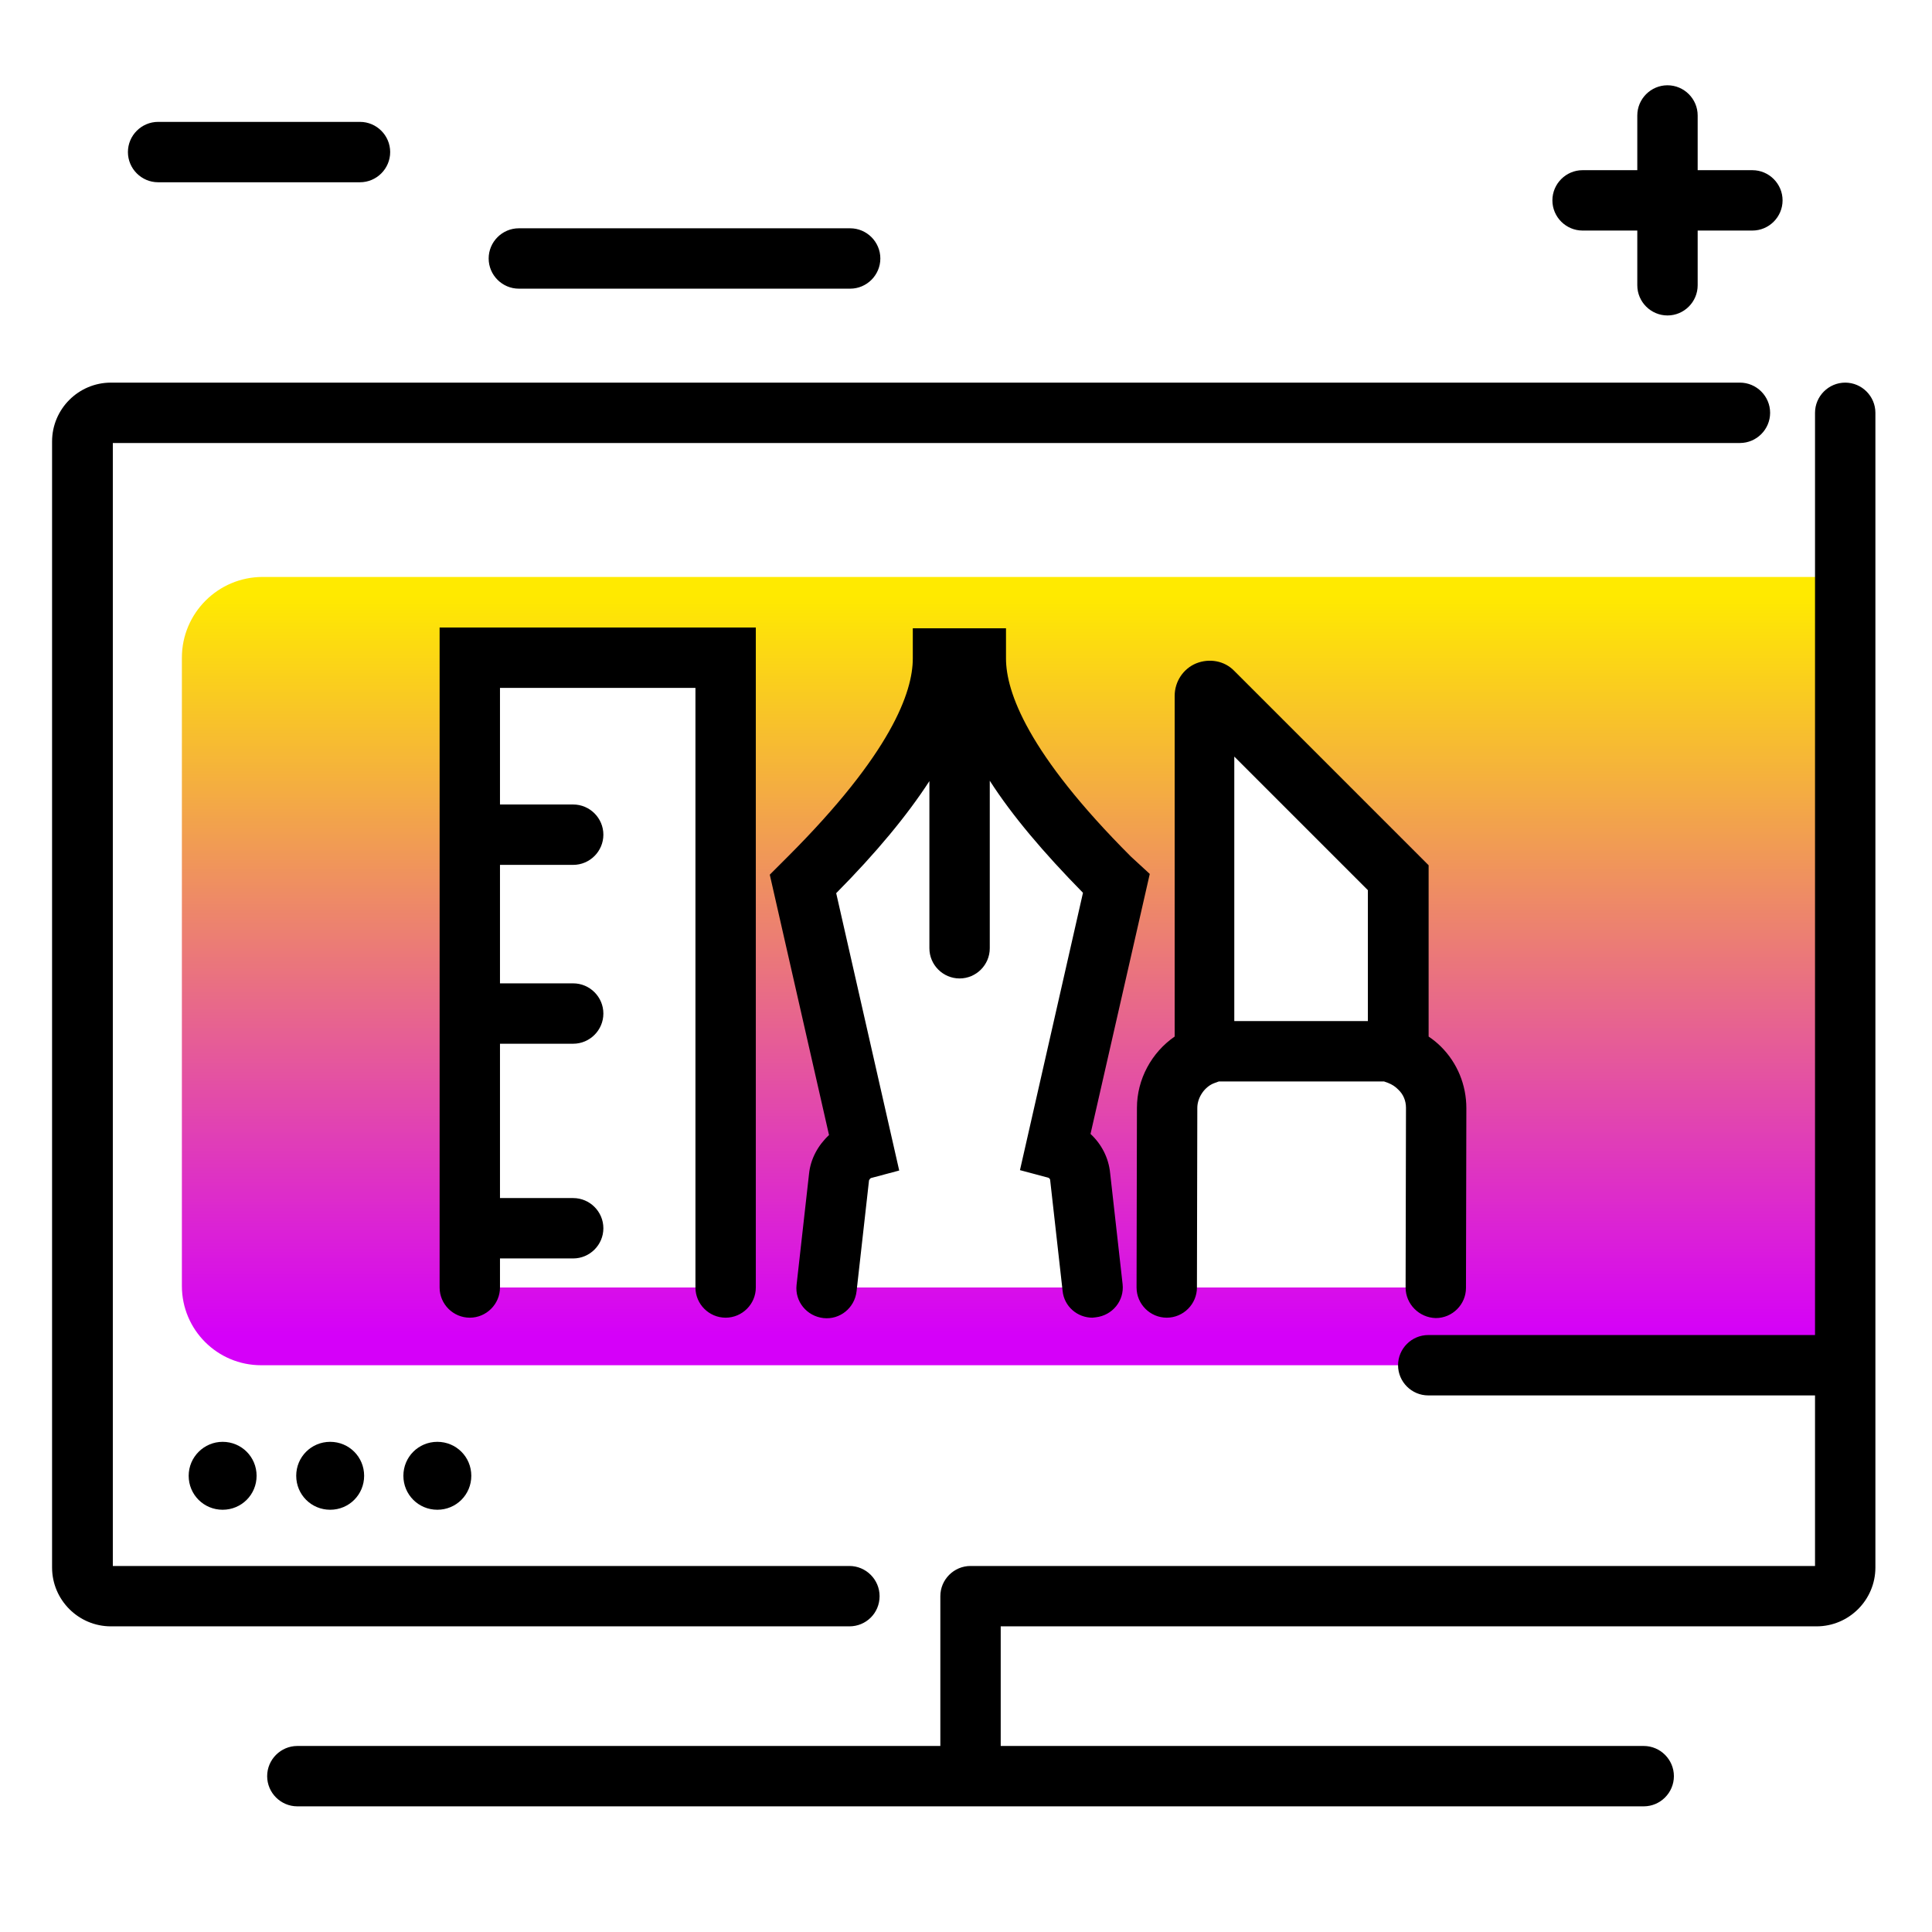 <svg version="1.1" id="Layer_1" xmlns="http://www.w3.org/2000/svg" xmlns:xlink="http://www.w3.org/1999/xlink" x="0px" y="0px" viewBox="0 0 512 512" enable-background="new 0 0 512 512" xml:space="preserve">
<path d="M103.4,40.3c0,4.4-3.6,8-8,8H41.9c-4.4,0-8-3.6-8-8s3.6-8,8-8h53.5C99.8,32.3,103.4,35.9,103.4,40.3z M225.3,60.5h-87.8
	c-4.4,0-8,3.6-8,8s3.6,8,8,8h87.8c4.4,0,8-3.6,8-8S229.7,60.5,225.3,60.5z M464.4,45.1h-14.5V30.6c0-4.4-3.6-8-8-8s-8,3.6-8,8v14.5
	h-14.5c-4.4,0-8,3.6-8,8s3.6,8,8,8h14.5v14.5c0,4.4,3.6,8,8,8s8-3.6,8-8V61.1h14.5c4.4,0,8-3.6,8-8S468.8,45.1,464.4,45.1z"></path>
<linearGradient id="SVGID_1_" gradientUnits="userSpaceOnUse" x1="265.87" y1="354.02" x2="265.87" y2="157.863" class="gradient-element">
	<stop offset="0" class="primary-color-gradient" style="stop-color: #d500f9"></stop>
	<stop offset="1" class="secondary-color-gradient" style="stop-color: #ffea00"></stop>
</linearGradient>
<path fill="url(#SVGID_1_)" d="M69.6,152.9c-11.8,0-21.4,9.6-21.4,21.4v166.5c0,11.6,9.4,21,21,21h414.5V152.9H69.6z M192.3,341.2
	h-67.8V228.8v-54.5h67.8V341.2z M286.3,311.8l3.3,29.4h-70.3l3.3-29.4c0.4-3.5,3.1-6.5,6.4-7.4l-16-70.3l1.7-1.7
	c23.5-23.5,35.4-43.1,35.4-58.1l8.7,0c0,15.1,11.9,34.6,35.4,58.1l1.7,1.7l-16,70.3C283.3,305.3,285.9,308.2,286.3,311.8z
	 M380.5,341.2l-71.4,0l0.1-47.6c0-6.3,4.2-12.1,10-14.1v-95.1c0-1.2,1.4-1.8,2.2-0.9l49.2,49.2l0,46.9c2.1,0.7,4,1.9,5.6,3.5
	c2.8,2.8,4.4,6.6,4.4,10.6L380.5,341.2z"></path>
<path d="M304.7,231.6L289,300.5c2.9,2.7,4.8,6.3,5.2,10.4l3.3,29.4c0.5,4.4-2.7,8.3-7.1,8.8c-0.3,0-0.6,0.1-0.9,0.1
	c-4,0-7.5-3-7.9-7.1l-3.3-29.4c0-0.3-0.3-0.5-0.5-0.6l-7.5-2l16.7-73.5c-10.5-10.7-18.8-20.5-24.7-29.7v44.4c0,4.4-3.6,8-8,8
	s-8-3.6-8-8V207c-5.9,9.1-14.1,19-24.7,29.7l16.7,73.5l-7.5,2c-0.2,0.1-0.4,0.4-0.5,0.6l-3.3,29.4c-0.5,4.4-4.4,7.6-8.8,7.1
	c-4.4-0.5-7.6-4.4-7.1-8.8l3.3-29.4c0.4-4,2.4-7.6,5.3-10.3l-15.7-69l4.8-4.8c27.4-27.4,33.1-43.6,33.1-52.5l0-8l12.2,0
	c0.1,0,0.2,0,0.3,0l12.2,0l0,8c0,8.8,5.7,25.1,33.1,52.5L304.7,231.6z M192.3,349.2c4.4,0,8-3.6,8-8V166.3h-83.8v174.9
	c0,4.4,3.6,8,8,8s8-3.6,8-8v-7.7h19.4c4.4,0,8-3.6,8-8s-3.6-8-8-8h-19.4v-40.9h19.4c4.4,0,8-3.6,8-8s-3.6-8-8-8h-19.4v-31.4h19.4
	c4.4,0,8-3.6,8-8c0-4.4-3.6-8-8-8h-19.4v-30.9h51.8v158.9C184.3,345.6,187.9,349.2,192.3,349.2z M372.5,341.2l0.1-47.6
	c0-1.9-0.7-3.6-2.1-4.9c-0.8-0.8-1.6-1.3-2.6-1.7l-1.1-0.4h-43.8l-1.1,0.4c-2.6,0.9-4.6,3.8-4.6,6.6l-0.1,47.6c0,4.4-3.6,8-8,8
	c0,0,0,0,0,0c-4.4,0-8-3.6-8-8l0.1-47.6c0-7.6,3.9-14.7,10-18.9v-90.3c0-3.8,2.3-7.2,5.7-8.6c3.5-1.4,7.5-0.7,10.1,2l51.5,51.5v45.4
	c1.2,0.8,2.3,1.7,3.3,2.7c4.3,4.3,6.7,10.1,6.7,16.3l-0.1,47.6c0,4.4-3.6,8-8,8c0,0,0,0,0,0C376.1,349.2,372.5,345.6,372.5,341.2z
	 M362.5,235.9l-35.4-35.4v70.1h35.4V235.9z M489,101.4c-4.4,0-8,3.6-8,8v244.4H378.5c-4.4,0-8,3.6-8,8s3.6,8,8,8H481V415H257.2
	c-4.4,0-8,3.6-8,8c0,0.5,0,39.7,0,39.7H78.8c-4.4,0-8,3.6-8,8s3.6,8,8,8h356.8c4.4,0,8-3.6,8-8s-3.6-8-8-8H265.2V431h216.2
	c8.6,0,15.6-7,15.6-15.6v-306C497,105,493.4,101.4,489,101.4z M59,382.1c5,0,9,4,9,9s-4,9-9,9s-9-4-9-9S54.1,382.1,59,382.1z
	 M87.5,382.1c5,0,9,4,9,9s-4,9-9,9s-9-4-9-9S82.5,382.1,87.5,382.1z M124.9,391.1c0,5-4,9-9,9s-9-4-9-9s4-9,9-9
	S124.9,386.1,124.9,391.1z M233.1,423c0-4.4-3.6-8-8-8H29.9V117.4h431.2c4.4,0,8-3.6,8-8s-3.6-8-8-8H29.4c-8.6,0-15.6,7-15.6,15.6
	v298.4c0,8.6,7,15.6,15.6,15.6h195.7C229.5,431,233.1,427.5,233.1,423z"></path>
</svg>